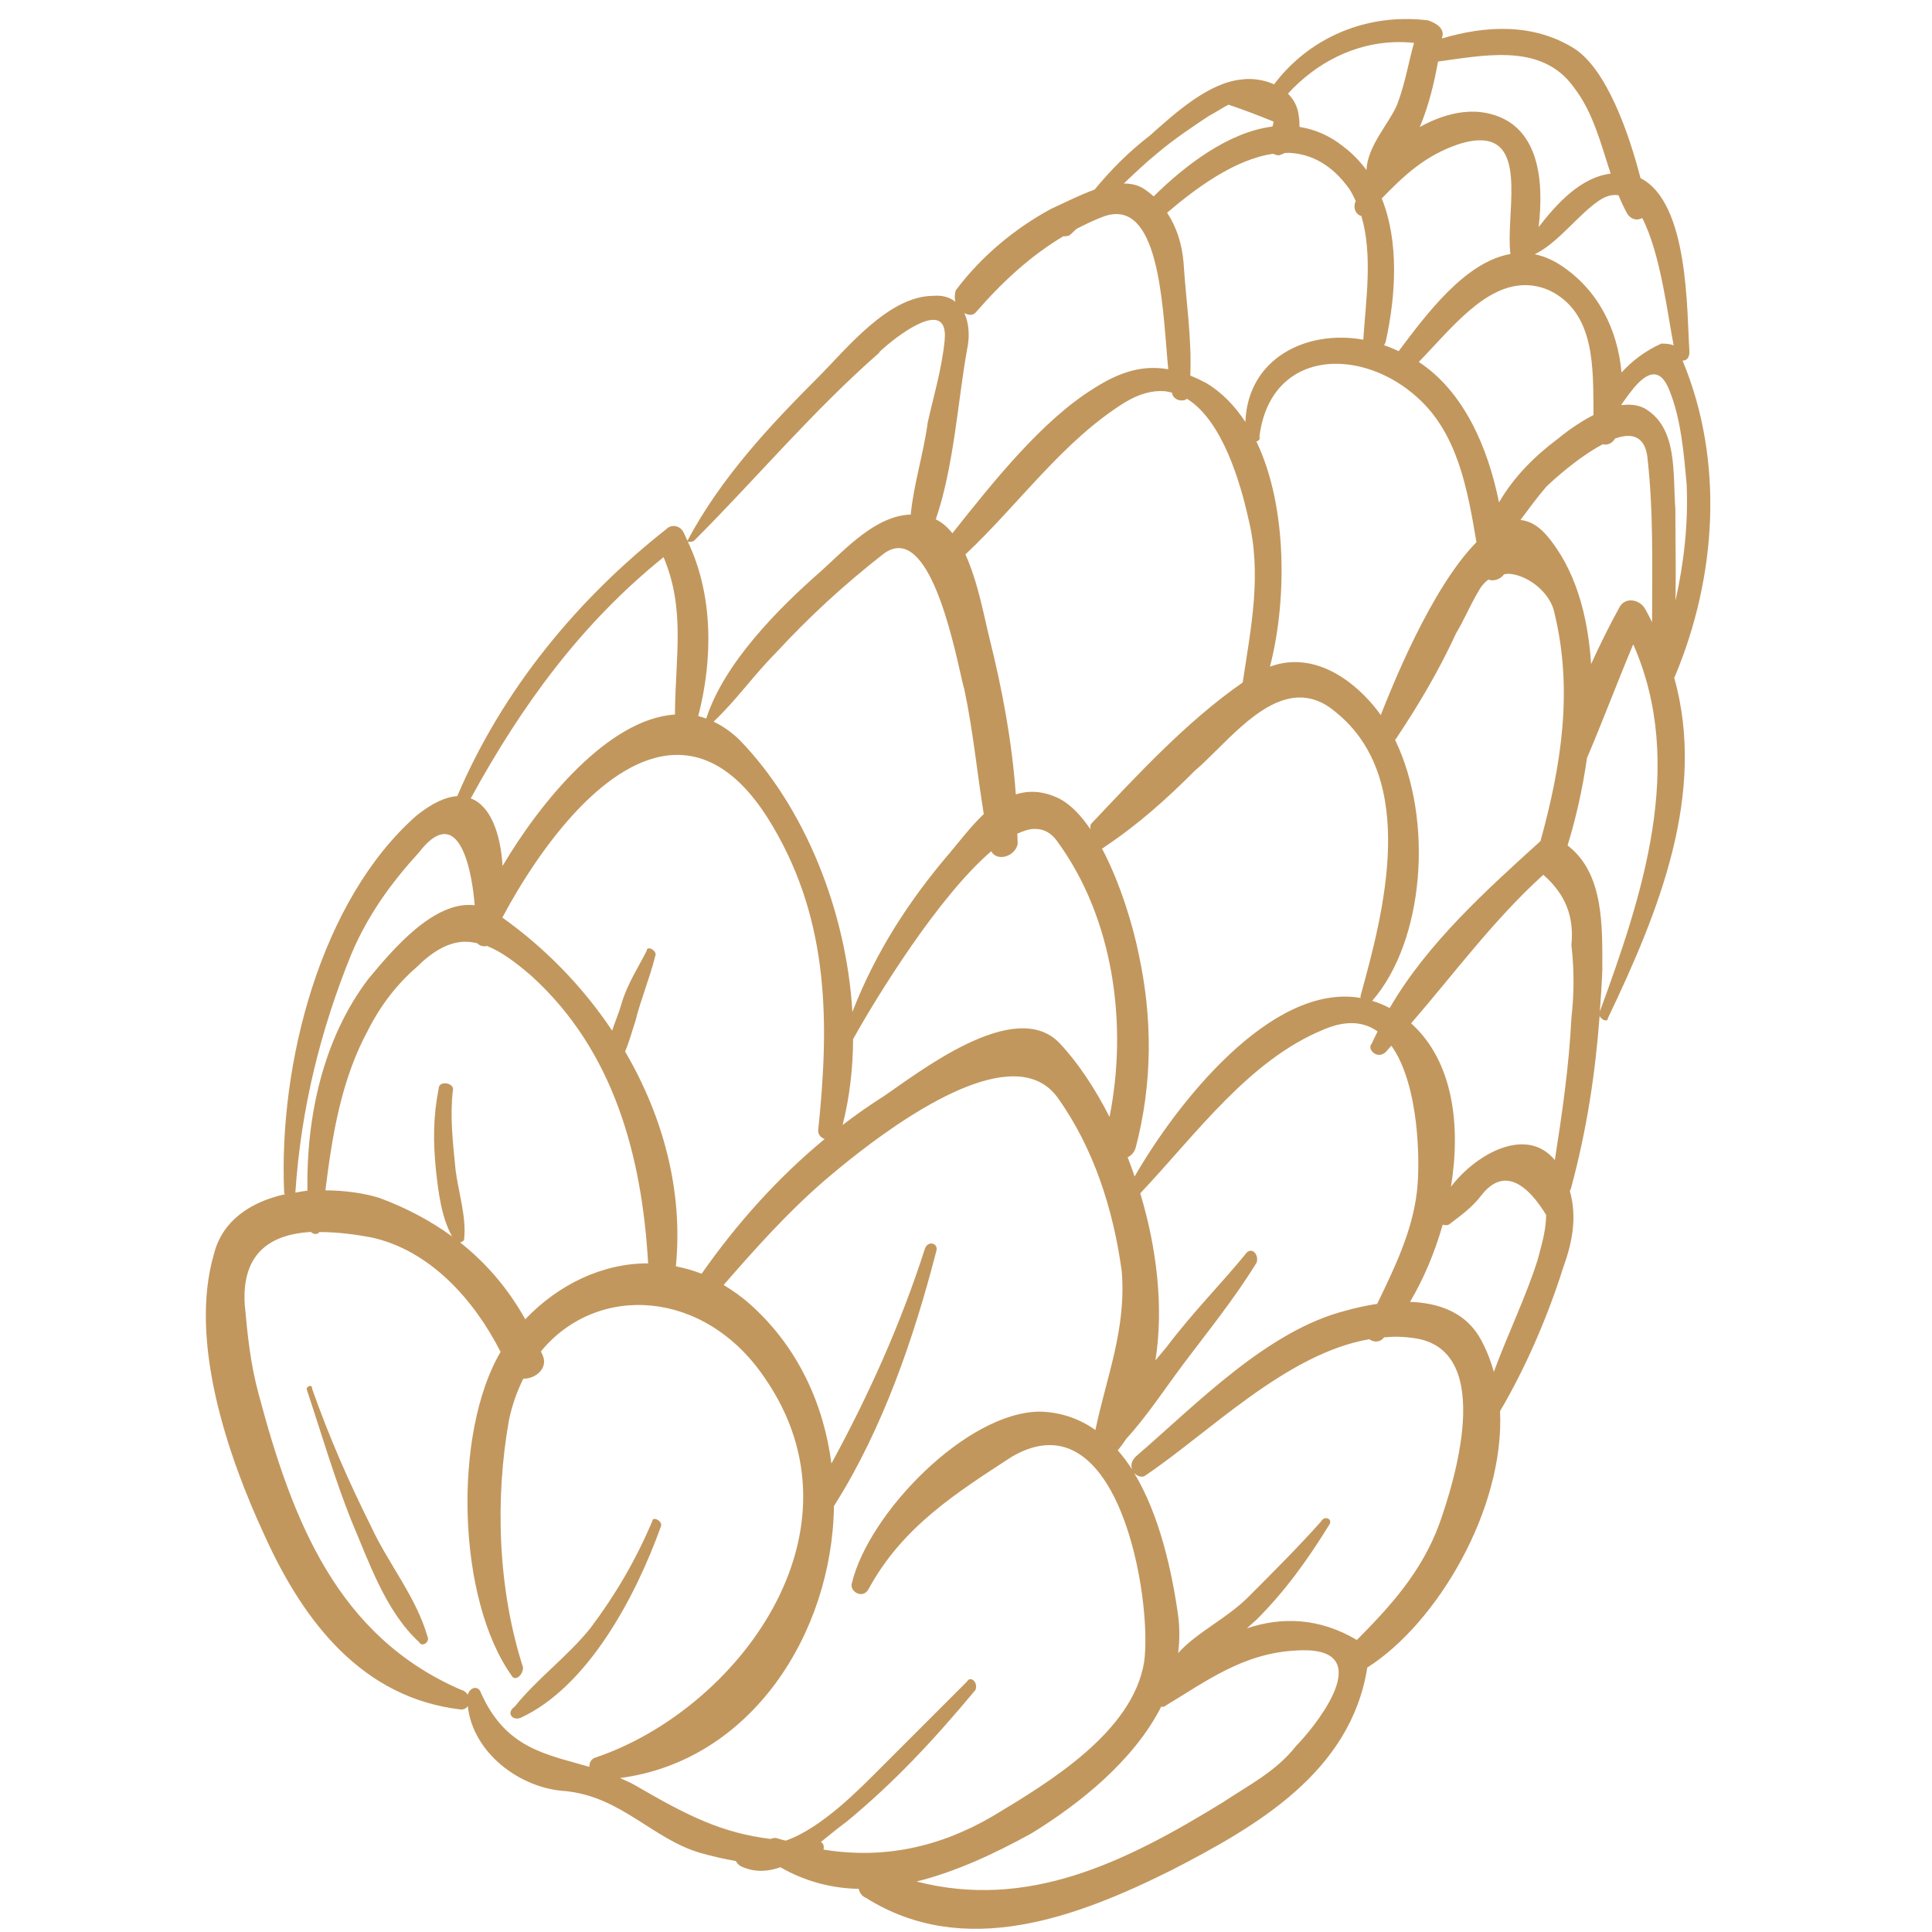 <svg width="87" height="87" viewBox="0 0 87 87" fill="none" xmlns="http://www.w3.org/2000/svg">
<path d="M63.176 0.858C60.878 0.9 58.758 1.962 57.374 3.797C56.92 3.594 56.401 3.519 55.953 3.575C54.434 3.701 52.917 5.093 51.778 6.106C50.826 6.838 50.013 7.662 49.291 8.538C48.582 8.793 47.88 9.159 47.348 9.396C45.702 10.282 44.183 11.548 43.044 13.067C42.982 13.253 42.983 13.431 43.022 13.588C42.775 13.395 42.455 13.283 42.031 13.322C40.005 13.322 38.108 15.724 36.842 16.99C34.717 19.114 32.475 21.489 30.956 24.351C30.892 24.219 30.84 24.081 30.768 23.951C30.642 23.698 30.26 23.572 30.007 23.825C26.038 26.952 22.657 31.003 20.591 35.851C20.081 35.883 19.47 36.151 18.745 36.736C14.441 40.533 12.541 47.872 12.795 53.694C12.795 53.731 12.817 53.751 12.832 53.778C11.326 54.114 10.017 54.933 9.631 56.48C8.491 60.403 10.264 65.592 11.91 69.136C13.682 73.059 16.339 76.476 20.769 76.982C20.912 76.982 21.004 76.916 21.066 76.826C21.288 78.93 23.413 80.533 25.451 80.653C27.982 80.906 29.376 82.803 31.527 83.436C32.072 83.592 32.604 83.712 33.136 83.805C33.194 83.916 33.284 84.013 33.426 84.069C34.026 84.326 34.594 84.279 35.141 84.084C36.287 84.741 37.473 85.032 38.671 85.058C38.707 85.232 38.808 85.388 38.995 85.463C43.425 88.248 48.485 86.349 52.789 84.198C56.575 82.243 60.824 79.809 61.571 75.091C64.702 73.111 67.757 67.965 67.549 63.544C68.728 61.546 69.71 59.24 70.382 57.112C70.796 55.973 71.031 54.833 70.691 53.624C70.722 53.576 70.747 53.518 70.762 53.441C71.463 50.839 71.84 48.313 72.033 45.744C72.101 45.928 72.406 46.049 72.406 45.848C74.723 41.003 76.851 35.72 75.39 30.509C75.411 30.478 75.433 30.451 75.444 30.408C77.275 26.015 77.668 20.804 75.768 16.238C75.926 16.244 76.077 16.13 76.077 15.853C75.956 14.042 76.06 9.131 73.874 8.022C73.343 5.964 72.344 3.118 70.888 2.183C69.056 1.038 66.916 1.142 64.931 1.733C64.933 1.716 64.939 1.692 64.941 1.676C65.067 1.296 64.688 1.044 64.308 0.917C63.928 0.87 63.549 0.851 63.176 0.858ZM62.78 1.899C63.076 1.888 63.374 1.899 63.675 1.931C63.422 2.817 63.293 3.702 62.914 4.714C62.545 5.575 61.587 6.556 61.532 7.656C61.248 7.275 60.916 6.921 60.511 6.613C59.867 6.097 59.196 5.822 58.519 5.715C58.521 5.553 58.512 5.388 58.484 5.221C58.442 4.803 58.256 4.474 57.997 4.217C59.282 2.817 60.969 1.965 62.78 1.899ZM67.897 2.484C69.052 2.532 70.129 2.879 70.888 3.955C71.747 5.072 72.087 6.476 72.53 7.819C71.212 7.98 70.146 9.113 69.286 10.227C69.537 8.109 69.314 5.584 66.965 5.095C65.987 4.889 64.909 5.176 63.935 5.72C64.339 4.757 64.587 3.721 64.755 2.771C65.755 2.638 66.851 2.441 67.897 2.484ZM55.32 4.714C56.079 4.967 56.714 5.22 57.347 5.473C57.347 5.548 57.319 5.623 57.3 5.698C55.313 5.95 53.379 7.437 51.951 8.842C51.819 8.725 51.678 8.614 51.523 8.511C51.253 8.331 50.94 8.264 50.606 8.264C51.11 7.78 51.621 7.302 52.156 6.865C52.915 6.232 53.675 5.727 54.435 5.221C54.688 5.094 55.067 4.841 55.32 4.714ZM66.829 6.326C68.738 6.511 67.798 9.756 68.016 11.438C65.964 11.798 64.222 14.167 62.983 15.813C62.917 15.785 62.855 15.75 62.788 15.724C62.636 15.655 62.481 15.599 62.325 15.544C62.364 15.489 62.394 15.423 62.409 15.346C62.846 13.337 63.016 10.916 62.222 8.936C63.202 7.93 64.162 6.999 65.7 6.487C66.158 6.344 66.529 6.297 66.829 6.326ZM58.076 6.884C59.046 6.938 59.972 7.404 60.763 8.511C60.877 8.683 60.963 8.867 61.05 9.052C61.042 9.083 61.022 9.114 61.015 9.144C60.931 9.481 61.127 9.689 61.304 9.727C61.828 11.481 61.498 13.593 61.396 15.22C61.39 15.248 61.397 15.27 61.396 15.297C58.831 14.834 56.188 16.133 56.081 19.002C55.609 18.28 55.028 17.672 54.309 17.244C54.064 17.114 53.829 17.004 53.599 16.911C53.675 15.259 53.404 13.532 53.295 11.801C53.218 10.951 52.974 10.211 52.556 9.579C53.9 8.432 55.641 7.161 57.34 6.924L57.342 6.927C57.417 6.968 57.504 6.993 57.599 6.993C57.695 6.966 57.777 6.928 57.856 6.889C57.929 6.889 58.004 6.88 58.076 6.884ZM72.883 8.793C73.005 9.087 73.137 9.377 73.293 9.651C73.493 9.917 73.756 9.93 73.949 9.816C74.798 11.444 75.123 14.387 75.368 15.554C75.199 15.479 74.98 15.472 74.811 15.472C74.087 15.802 73.505 16.24 73.019 16.775C72.843 14.832 71.959 13.034 70.255 11.927C69.868 11.68 69.488 11.527 69.113 11.45C70.196 10.915 71.068 9.657 72.028 9.018C72.343 8.813 72.627 8.748 72.883 8.793ZM50.176 9.643C52.297 9.497 52.372 14.255 52.608 16.629C51.478 16.43 50.449 16.724 49.246 17.497C46.943 18.923 44.755 21.655 42.888 24.013C42.67 23.741 42.423 23.523 42.139 23.387C42.962 20.992 43.134 18.019 43.551 15.724C43.673 15.173 43.642 14.567 43.425 14.098C43.6 14.192 43.788 14.222 43.929 14.08C45.13 12.695 46.404 11.52 47.887 10.637C47.996 10.649 48.131 10.637 48.233 10.536C48.31 10.466 48.39 10.382 48.468 10.311C48.841 10.116 49.222 9.933 49.624 9.777C49.822 9.698 50.005 9.655 50.176 9.643ZM68.782 12.842C69.095 12.854 69.416 12.925 69.749 13.067C71.868 14.071 71.735 16.618 71.758 18.688C71.091 19.031 70.482 19.482 70.129 19.776C69.122 20.532 68.176 21.46 67.502 22.623C66.997 20.111 65.899 17.617 63.888 16.298C65.29 14.876 66.864 12.765 68.782 12.842ZM42.12 14.409C42.42 14.451 42.601 14.713 42.537 15.346C42.411 16.612 42.032 17.878 41.778 19.017C41.594 20.401 41.146 21.785 41.012 23.17C39.445 23.224 38.118 24.678 36.968 25.723C35.058 27.394 32.608 29.854 31.802 32.358C31.682 32.315 31.563 32.276 31.443 32.247C32.111 29.668 32.115 26.795 30.978 24.401C31.064 24.394 31.191 24.413 31.273 24.332C34.057 21.547 36.59 18.511 39.628 15.853C39.248 16.137 41.218 14.285 42.12 14.409ZM60.031 16.384C61.296 16.344 62.694 16.881 63.801 17.877C65.623 19.485 66.08 21.992 66.486 24.416C64.443 26.485 62.667 30.961 62.177 32.2C62.013 31.969 61.836 31.749 61.648 31.545C60.465 30.243 58.84 29.405 57.186 30.022C57.93 27.191 58.012 22.877 56.578 19.882C56.68 19.848 56.758 19.783 56.714 19.65C56.999 17.443 58.405 16.436 60.031 16.384ZM74.544 16.861C74.78 16.897 75.002 17.116 75.192 17.623C75.698 18.888 75.824 20.408 75.951 21.8C76.03 23.544 75.835 25.327 75.449 27.046C75.476 25.69 75.444 24.317 75.444 22.94C75.318 21.295 75.571 19.27 74.052 18.384C73.738 18.227 73.384 18.196 73.019 18.246C73.02 18.233 73.02 18.221 73.022 18.209C73.479 17.549 74.038 16.785 74.544 16.861ZM52.425 17.615C52.547 17.624 52.661 17.654 52.776 17.682C52.782 17.699 52.783 17.736 52.789 17.751C52.884 18.038 53.269 18.106 53.451 17.959C55.05 18.94 55.863 21.769 56.207 23.318C56.836 25.832 56.339 28.222 55.96 30.734C53.416 32.498 51.165 34.956 49.12 37.114C49.094 37.192 49.106 37.258 49.096 37.332C48.686 36.733 48.229 36.243 47.726 35.975C46.975 35.599 46.329 35.591 45.743 35.772C45.571 33.398 45.141 31.079 44.562 28.761C44.328 27.824 44.043 26.213 43.474 24.967C45.918 22.661 47.857 19.868 50.638 18.13C51.303 17.726 51.896 17.577 52.425 17.615ZM73.36 19.63C73.775 19.648 74.084 19.902 74.178 20.535C74.47 23.065 74.392 25.522 74.396 28.017C74.283 27.801 74.18 27.585 74.052 27.37C73.799 26.99 73.166 26.863 72.913 27.37C72.472 28.171 72.05 29.024 71.65 29.901C71.503 27.691 70.934 25.6 69.623 24.079C69.25 23.66 68.863 23.454 68.468 23.415C68.853 22.897 69.223 22.393 69.623 21.926C69.829 21.72 71.044 20.597 72.174 20.006C72.371 20.054 72.59 19.983 72.73 19.746C72.955 19.669 73.17 19.622 73.36 19.63ZM40.555 24.685C42.303 24.865 43.203 30.376 43.425 31.041C43.827 32.951 43.996 34.782 44.3 36.659C43.753 37.176 43.264 37.813 42.792 38.38C40.941 40.539 39.431 42.872 38.384 45.568C38.115 41.032 36.248 36.355 33.3 33.317C32.921 32.949 32.53 32.686 32.133 32.496C33.149 31.542 33.958 30.38 34.943 29.394C36.462 27.749 37.982 26.357 39.754 24.964C40.039 24.743 40.305 24.659 40.555 24.685ZM29.881 25.09C30.876 27.454 30.409 29.58 30.393 32.175C27.404 32.373 24.352 36.085 22.631 38.995C22.543 37.569 22.107 36.295 21.199 35.95C23.508 31.73 26.187 28.07 29.881 25.09ZM67.989 25.84C68.895 25.931 69.845 26.752 70.003 27.622C70.847 31.117 70.298 34.498 69.371 37.873C67.002 40.026 64.276 42.459 62.578 45.395C62.318 45.254 62.055 45.151 61.791 45.069C64.133 42.386 64.573 36.927 62.822 33.317C62.856 33.283 62.887 33.245 62.914 33.191C63.926 31.672 64.814 30.155 65.574 28.509C65.953 27.876 66.205 27.244 66.585 26.611C66.706 26.385 66.857 26.222 67.022 26.099C67.258 26.187 67.56 26.097 67.732 25.859C67.818 25.854 67.901 25.831 67.989 25.84ZM73.546 29.014C75.944 34.441 73.936 40.372 72.043 45.551C72.087 44.935 72.13 44.32 72.154 43.697C72.154 41.721 72.238 39.332 70.589 38.071C70.951 36.9 71.261 35.559 71.464 34.133C72.182 32.451 72.835 30.702 73.546 29.014ZM58.358 31.416C58.935 31.371 59.529 31.545 60.13 32.052C63.927 35.089 62.282 41.164 61.27 44.834C61.257 44.873 61.273 44.902 61.272 44.938C57.217 44.243 52.943 49.761 51.093 52.979C50.992 52.687 50.89 52.396 50.779 52.112C50.943 52.037 51.081 51.893 51.145 51.669C51.904 48.758 51.904 45.847 51.271 42.936C51.038 41.77 50.467 39.798 49.624 38.212C49.668 38.193 49.712 38.169 49.753 38.128C51.272 37.115 52.536 35.975 53.802 34.709C55.036 33.665 56.626 31.553 58.358 31.416ZM30.432 33.995C31.925 33.967 33.433 34.867 34.817 37.24C37.349 41.543 37.348 46.101 36.842 50.91C36.842 51.11 36.975 51.227 37.134 51.293C35.03 53.028 33.174 55.102 31.594 57.359C31.211 57.206 30.823 57.101 30.435 57.023C30.771 53.617 29.853 50.261 28.148 47.351C28.324 46.95 28.442 46.493 28.615 45.974C28.868 44.961 29.25 44.077 29.503 43.064C29.629 42.811 29.122 42.556 29.122 42.81C28.742 43.569 28.235 44.329 27.982 45.215C27.863 45.633 27.69 46.022 27.565 46.411C26.235 44.416 24.527 42.675 22.621 41.319C24.343 38.085 27.34 34.052 30.432 33.995ZM46.559 37.327C46.962 37.312 47.315 37.477 47.6 37.873C50.175 41.385 50.784 46.188 49.963 50.295C49.303 49 48.541 47.855 47.726 46.987C45.701 44.836 41.273 48.38 39.754 49.392C39.132 49.784 38.532 50.211 37.944 50.658C38.256 49.427 38.409 48.125 38.416 46.794C39.498 44.843 42.276 40.35 44.636 38.333C44.901 38.822 45.715 38.566 45.828 38.002C45.828 37.847 45.813 37.696 45.81 37.542C46.072 37.421 46.326 37.335 46.559 37.327ZM19.914 37.566C20.842 37.423 21.255 39.267 21.375 40.763C19.527 40.546 17.656 42.798 16.592 44.075C14.544 46.77 13.79 50.289 13.843 53.62C13.655 53.636 13.474 53.677 13.289 53.706C13.292 53.7 13.299 53.699 13.301 53.694C13.555 49.897 14.441 46.353 15.833 42.936C16.592 41.164 17.605 39.772 18.871 38.38C19.274 37.858 19.619 37.612 19.914 37.566ZM69.497 39.393C70.509 40.279 70.889 41.292 70.762 42.557C70.889 43.697 70.889 44.709 70.762 45.848C70.652 48.047 70.342 50.148 70.016 52.24C68.752 50.702 66.5 51.927 65.339 53.437C65.797 50.627 65.417 47.765 63.544 46.082C65.478 43.85 67.27 41.408 69.497 39.393ZM20.72 42.422C20.977 42.388 21.231 42.418 21.486 42.473C21.593 42.584 21.764 42.644 21.928 42.597C22.561 42.846 23.21 43.322 23.933 43.949C27.663 47.329 28.911 52.103 29.186 56.89C27.127 56.885 25.133 57.848 23.654 59.409C22.88 58.027 21.898 56.879 20.72 55.95C20.778 55.934 20.837 55.905 20.895 55.847C21.022 54.834 20.641 53.695 20.515 52.683C20.388 51.417 20.262 50.277 20.389 49.138C20.515 48.758 19.756 48.632 19.756 49.012C19.503 50.277 19.503 51.417 19.63 52.683C19.743 53.706 19.877 54.818 20.359 55.679C19.387 54.972 18.301 54.394 17.098 53.948C16.4 53.728 15.539 53.608 14.653 53.602C14.963 51.116 15.36 48.611 16.592 46.354C17.098 45.342 17.859 44.328 18.745 43.568C19.457 42.856 20.097 42.502 20.72 42.422ZM61.013 46.078C61.404 46.105 61.74 46.239 62.036 46.448C61.951 46.629 61.853 46.803 61.777 46.987C61.523 47.24 62.03 47.745 62.409 47.365C62.494 47.277 62.571 47.178 62.654 47.089C63.907 48.835 63.968 52.359 63.801 53.694C63.593 55.459 62.788 57.119 62.016 58.714C61.522 58.789 61.045 58.894 60.637 59.011C57.093 59.897 53.929 63.187 51.145 65.591C50.931 65.805 50.92 66.008 50.981 66.175C50.786 65.865 50.568 65.58 50.336 65.312C50.472 65.144 50.597 64.97 50.717 64.79C51.648 63.773 52.437 62.56 53.295 61.416C54.434 59.897 55.573 58.503 56.586 56.858C56.712 56.478 56.334 56.1 56.081 56.48C54.942 57.872 53.675 59.136 52.536 60.655C52.375 60.852 52.199 61.062 52.03 61.26C52.407 58.898 52.099 56.224 51.347 53.736C53.85 51.09 56.241 47.732 59.623 46.354C60.146 46.133 60.607 46.049 61.013 46.078ZM45.936 48.483C46.599 48.545 47.173 48.823 47.6 49.392C49.245 51.671 50.132 54.454 50.512 57.238C50.729 59.849 49.827 61.993 49.328 64.392C48.63 63.905 47.813 63.595 46.841 63.567C43.55 63.567 39.122 68.123 38.362 71.287C38.236 71.666 38.868 72.047 39.121 71.541C40.64 68.757 43.044 67.237 45.575 65.591C50.385 62.807 51.903 72.047 51.523 74.831C51.017 77.996 47.222 80.274 44.69 81.792C42.26 83.21 39.744 83.72 37.087 83.29C37.112 83.141 37.084 83.004 36.965 82.947C37.356 82.632 37.737 82.314 38.108 82.045C40.259 80.273 42.031 78.375 43.929 76.097C44.056 75.717 43.677 75.463 43.551 75.716L39.628 79.639C38.779 80.488 37.019 82.317 35.391 82.883C35.369 82.881 35.35 82.877 35.329 82.875C35.242 82.848 35.157 82.832 35.069 82.803C34.925 82.745 34.804 82.76 34.704 82.811C32.522 82.542 30.988 81.785 28.615 80.401C28.383 80.268 28.151 80.169 27.918 80.067C33.815 79.299 37.476 73.565 37.554 67.814C37.568 67.789 37.589 67.774 37.601 67.744C39.752 64.327 41.147 60.277 42.159 56.353C42.286 55.974 41.779 55.845 41.652 56.225C40.545 59.658 39.129 62.799 37.44 65.905C37.092 63.238 35.947 60.681 33.804 58.756C33.409 58.401 33.001 58.113 32.585 57.864C34.011 56.228 35.456 54.611 37.096 53.189C38.536 51.955 43.066 48.213 45.936 48.483ZM67.756 53.167C68.358 53.145 68.99 53.679 69.623 54.707C69.623 55.467 69.368 56.225 69.242 56.732C68.716 58.398 67.898 60.069 67.269 61.777C67.109 61.209 66.893 60.66 66.585 60.15C65.894 59.045 64.713 58.668 63.495 58.625C64.091 57.619 64.605 56.422 64.966 55.147C65.089 55.187 65.22 55.187 65.319 55.088C65.825 54.708 66.331 54.328 66.711 53.822C67.043 53.395 67.395 53.18 67.756 53.167ZM13.959 55.478C13.974 55.477 13.989 55.479 14.003 55.478C14.107 55.587 14.294 55.607 14.384 55.481C15.224 55.478 16.068 55.599 16.718 55.721C19.339 56.291 21.337 58.502 22.542 60.877C20.4 64.509 20.564 71.99 23.046 75.464C23.172 75.717 23.553 75.463 23.553 75.084C22.413 71.54 22.287 67.491 22.92 63.947C23.064 63.256 23.29 62.639 23.565 62.084C24.101 62.096 24.694 61.628 24.44 61.035C24.415 60.972 24.384 60.917 24.358 60.855C26.887 57.775 31.729 58.038 34.437 62.049C39.246 69.01 33.171 76.984 26.843 79.135C26.621 79.191 26.539 79.371 26.539 79.563C24.595 78.994 22.777 78.75 21.654 76.223C21.544 75.892 21.164 75.963 21.063 76.317C21.001 76.216 20.908 76.132 20.769 76.097C15.2 73.692 13.174 68.503 11.655 62.808C11.275 61.416 11.149 60.148 11.022 58.756C10.864 56.304 12.337 55.582 13.959 55.478ZM62.948 60.195C63.231 60.202 63.516 60.229 63.801 60.276C67.345 60.909 65.445 66.857 64.812 68.629C64.011 70.805 62.584 72.355 61.102 73.85C59.411 72.848 57.725 72.798 56.148 73.326C56.288 73.197 56.453 73.049 56.586 72.933C57.851 71.667 58.866 70.275 59.878 68.629C60.005 68.376 59.624 68.25 59.498 68.503C58.485 69.642 57.346 70.78 56.207 71.919C55.235 72.892 53.897 73.498 53.053 74.441C53.124 73.873 53.13 73.285 53.043 72.678C52.765 70.734 52.216 68.224 51.071 66.328C51.19 66.455 51.361 66.532 51.523 66.479C54.4 64.561 57.908 60.95 61.663 60.306L61.666 60.309C61.84 60.435 62.091 60.466 62.281 60.276C62.297 60.26 62.312 60.239 62.328 60.222C62.535 60.207 62.74 60.19 62.948 60.195ZM13.934 62.412C13.871 62.428 13.808 62.49 13.808 62.553C14.441 64.452 15.073 66.605 15.833 68.503C16.592 70.275 17.352 72.552 18.871 73.944C18.997 74.197 19.375 73.945 19.249 73.692C18.743 71.92 17.477 70.401 16.718 68.755C15.705 66.73 14.82 64.705 14.06 62.553C14.06 62.427 13.998 62.396 13.934 62.412ZM29.453 68.399C29.408 68.407 29.374 68.44 29.374 68.503C28.615 70.275 27.73 71.792 26.591 73.311C25.578 74.577 24.187 75.59 23.174 76.856C22.795 77.109 23.047 77.489 23.427 77.363C26.464 75.971 28.616 71.919 29.755 68.755C29.85 68.566 29.59 68.376 29.453 68.399ZM59.013 74.322C61.895 74.534 59.07 77.916 58.358 78.628C57.472 79.767 56.207 80.4 55.068 81.16C50.615 83.9 46.264 86.01 41.274 84.727C43.061 84.283 44.824 83.454 46.46 82.551C48.625 81.219 51.057 79.28 52.292 76.851C52.332 76.851 52.369 76.87 52.41 76.856C54.309 75.717 55.953 74.451 58.358 74.325C58.603 74.309 58.821 74.308 59.013 74.322Z" fill="#C2975D"/>
</svg>
